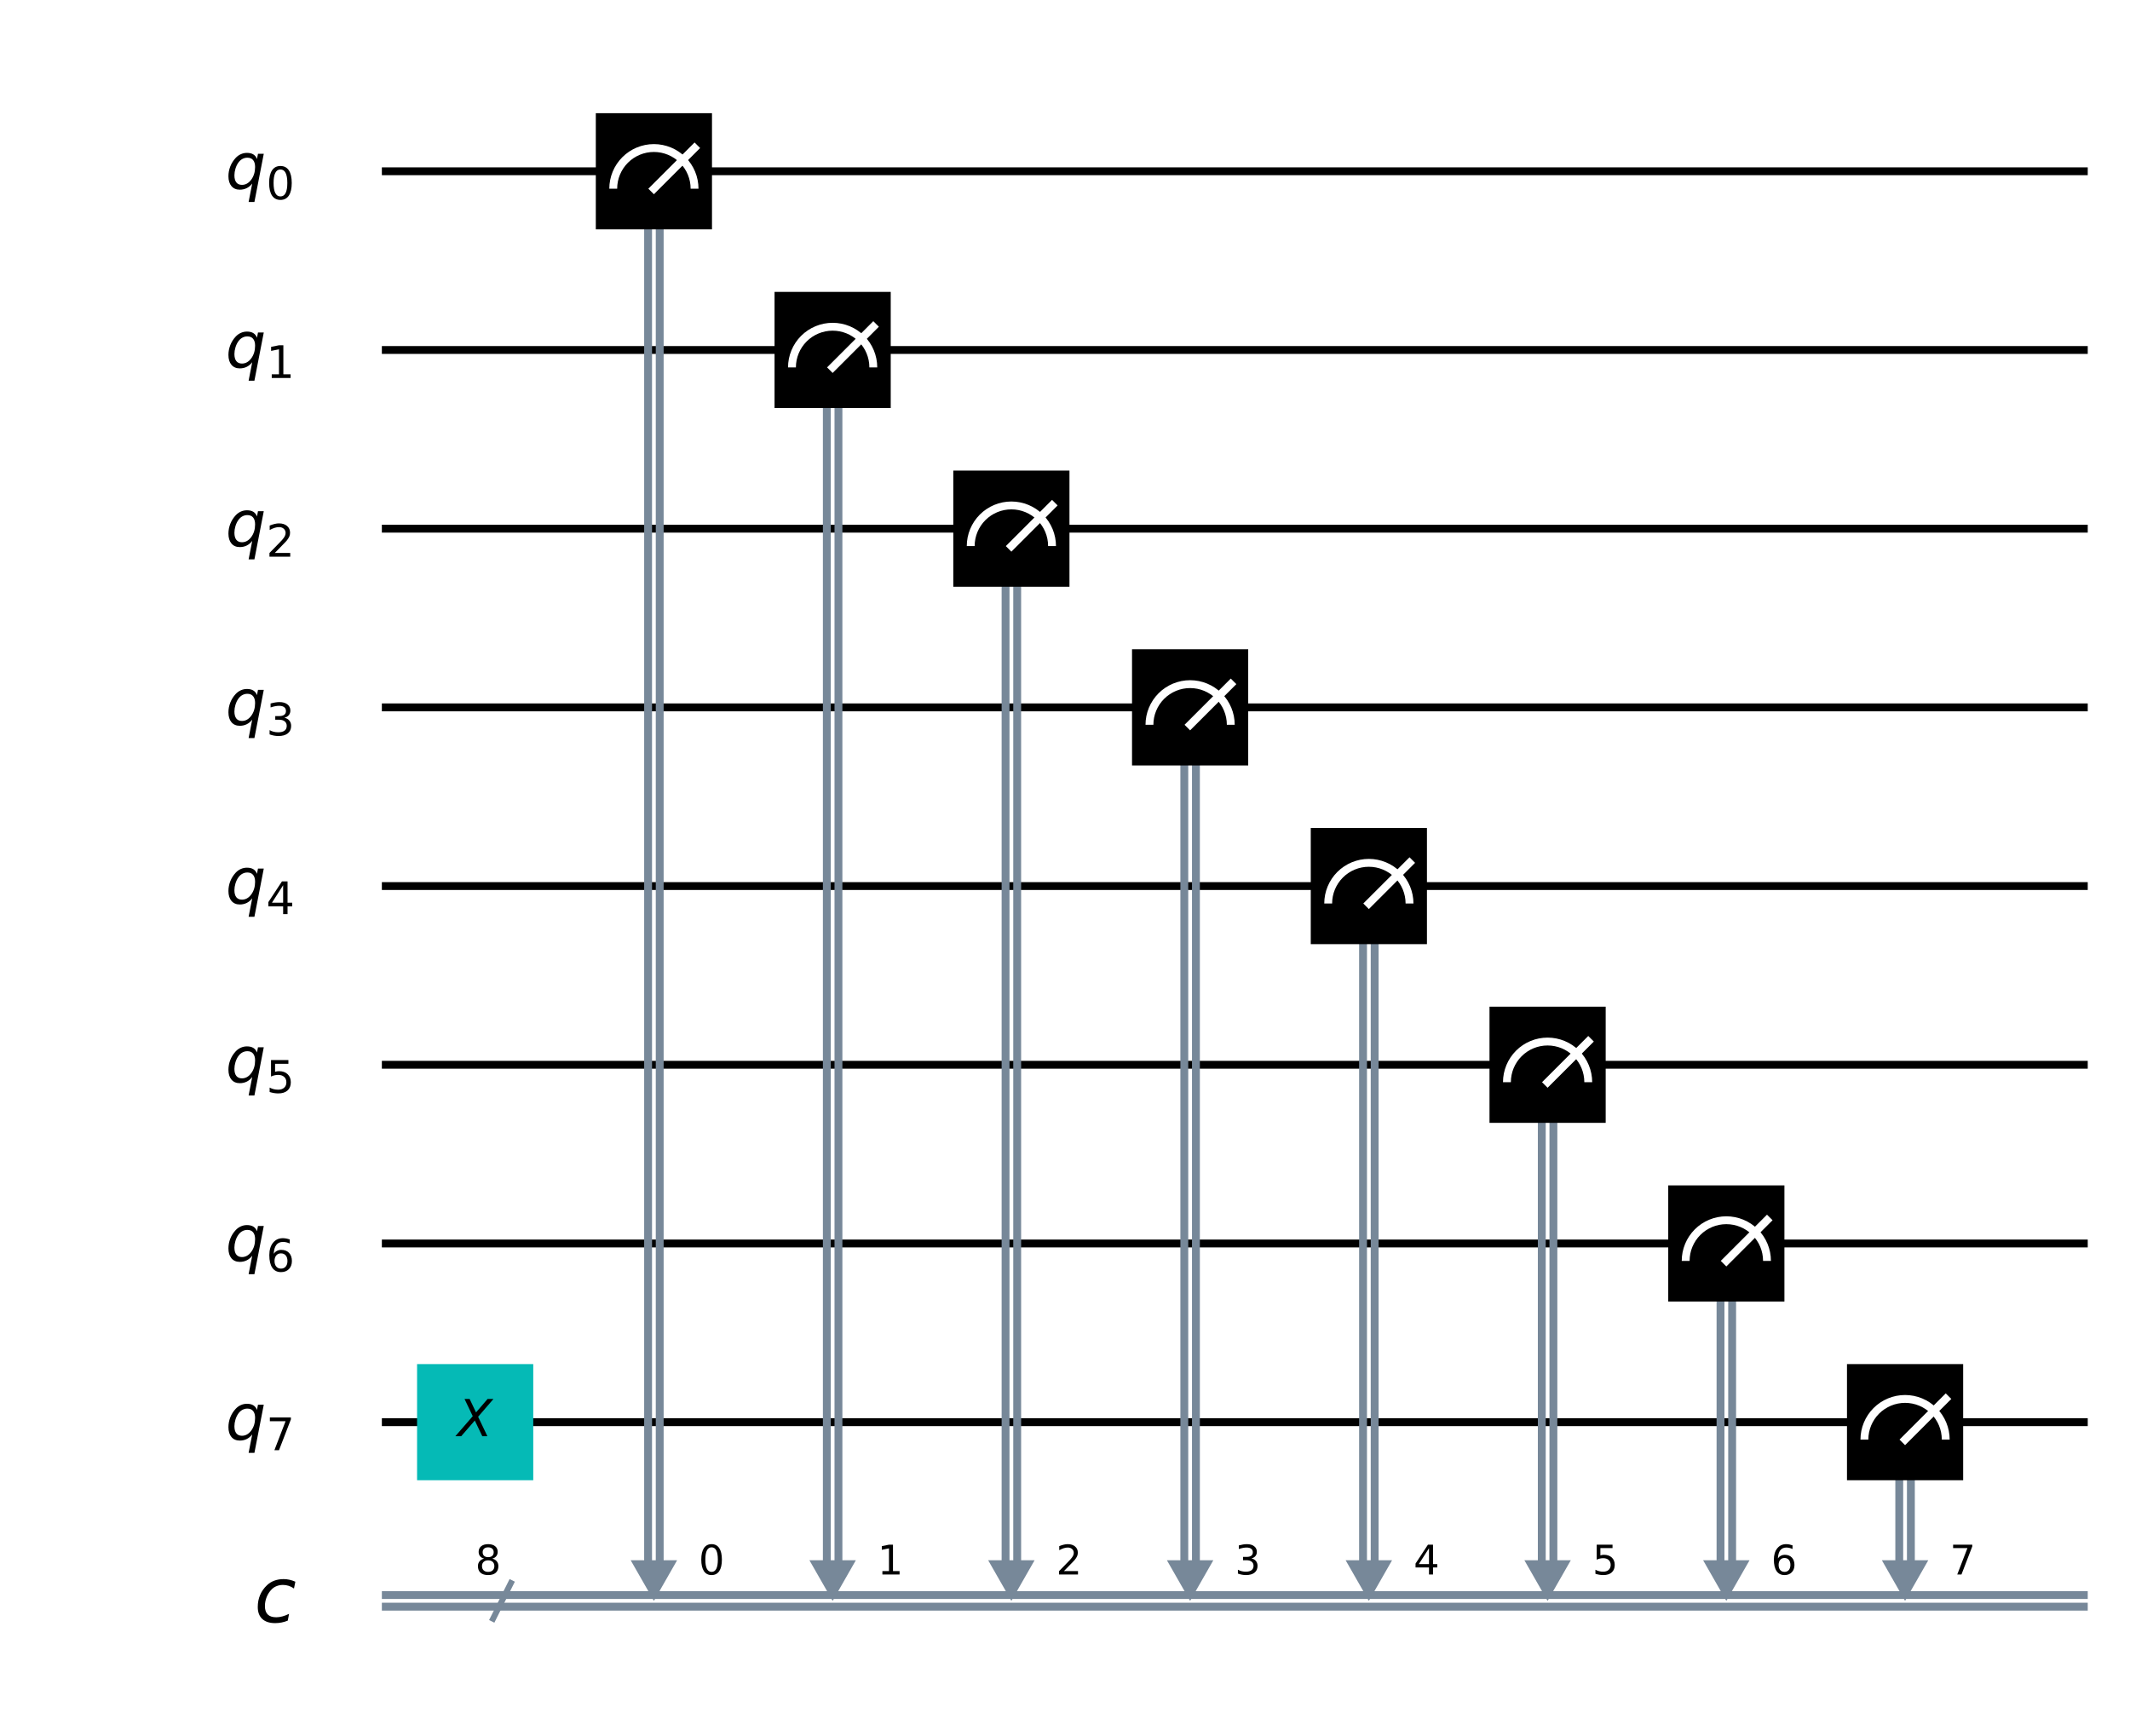 <?xml version="1.0" encoding="utf-8" standalone="no"?>
<!DOCTYPE svg PUBLIC "-//W3C//DTD SVG 1.1//EN"
  "http://www.w3.org/Graphics/SVG/1.1/DTD/svg11.dtd">
<!-- Created with matplotlib (https://matplotlib.org/) -->
<svg height="441.639pt" version="1.1" viewBox="0 0 541.632 441.639" width="541.632pt" xmlns="http://www.w3.org/2000/svg" xmlns:xlink="http://www.w3.org/1999/xlink">
 <defs>
  <style type="text/css">
*{stroke-linecap:butt;stroke-linejoin:round;}
  </style>
 </defs>
 <g id="figure_1">
  <g id="patch_1">
   <path d="M 0 441.639 
L 541.632 441.639 
L 541.632 0 
L 0 0 
z
" style="fill:#ffffff;"/>
  </g>
  <g id="axes_1">
   <g id="patch_2">
    <path clip-path="url(#p6d5bf2b28e)" d="M 160.37 396.829 
L 172.187 396.829 
L 166.279 407.169 
z
" style="fill:#778899;"/>
   </g>
   <g id="patch_3">
    <path clip-path="url(#p6d5bf2b28e)" d="M 205.821 396.829 
L 217.638 396.829 
L 211.73 407.169 
z
" style="fill:#778899;"/>
   </g>
   <g id="patch_4">
    <path clip-path="url(#p6d5bf2b28e)" d="M 251.272 396.829 
L 263.089 396.829 
L 257.18 407.169 
z
" style="fill:#778899;"/>
   </g>
   <g id="patch_5">
    <path clip-path="url(#p6d5bf2b28e)" d="M 296.723 396.829 
L 308.54 396.829 
L 302.632 407.169 
z
" style="fill:#778899;"/>
   </g>
   <g id="patch_6">
    <path clip-path="url(#p6d5bf2b28e)" d="M 342.174 396.829 
L 353.991 396.829 
L 348.082 407.169 
z
" style="fill:#778899;"/>
   </g>
   <g id="patch_7">
    <path clip-path="url(#p6d5bf2b28e)" d="M 387.625 396.829 
L 399.442 396.829 
L 393.534 407.169 
z
" style="fill:#778899;"/>
   </g>
   <g id="patch_8">
    <path clip-path="url(#p6d5bf2b28e)" d="M 433.076 396.829 
L 444.893 396.829 
L 438.985 407.169 
z
" style="fill:#778899;"/>
   </g>
   <g id="patch_9">
    <path clip-path="url(#p6d5bf2b28e)" d="M 478.527 396.829 
L 490.344 396.829 
L 484.435 407.169 
z
" style="fill:#778899;"/>
   </g>
   <g id="line2d_1">
    <path clip-path="url(#p6d5bf2b28e)" d="M 98.102 43.561 
L 529.886 43.561 
" style="fill:none;stroke:#000000;stroke-linecap:square;stroke-width:2;"/>
   </g>
   <g id="line2d_2">
    <path clip-path="url(#p6d5bf2b28e)" d="M 98.102 89.012 
L 529.886 89.012 
" style="fill:none;stroke:#000000;stroke-linecap:square;stroke-width:2;"/>
   </g>
   <g id="line2d_3">
    <path clip-path="url(#p6d5bf2b28e)" d="M 98.102 134.463 
L 529.886 134.463 
" style="fill:none;stroke:#000000;stroke-linecap:square;stroke-width:2;"/>
   </g>
   <g id="line2d_4">
    <path clip-path="url(#p6d5bf2b28e)" d="M 98.102 179.914 
L 529.886 179.914 
" style="fill:none;stroke:#000000;stroke-linecap:square;stroke-width:2;"/>
   </g>
   <g id="line2d_5">
    <path clip-path="url(#p6d5bf2b28e)" d="M 98.102 225.365 
L 529.886 225.365 
" style="fill:none;stroke:#000000;stroke-linecap:square;stroke-width:2;"/>
   </g>
   <g id="line2d_6">
    <path clip-path="url(#p6d5bf2b28e)" d="M 98.102 270.816 
L 529.886 270.816 
" style="fill:none;stroke:#000000;stroke-linecap:square;stroke-width:2;"/>
   </g>
   <g id="line2d_7">
    <path clip-path="url(#p6d5bf2b28e)" d="M 98.102 316.267 
L 529.886 316.267 
" style="fill:none;stroke:#000000;stroke-linecap:square;stroke-width:2;"/>
   </g>
   <g id="line2d_8">
    <path clip-path="url(#p6d5bf2b28e)" d="M 98.102 361.718 
L 529.886 361.718 
" style="fill:none;stroke:#000000;stroke-linecap:square;stroke-width:2;"/>
   </g>
   <g id="line2d_9">
    <path clip-path="url(#p6d5bf2b28e)" d="M 98.102 405.692 
L 529.886 405.692 
" style="fill:none;stroke:#778899;stroke-linecap:square;stroke-width:2;"/>
   </g>
   <g id="line2d_10">
    <path clip-path="url(#p6d5bf2b28e)" d="M 98.102 408.646 
L 529.886 408.646 
" style="fill:none;stroke:#778899;stroke-linecap:square;stroke-width:2;"/>
   </g>
   <g id="line2d_11">
    <path clip-path="url(#p6d5bf2b28e)" d="M 167.756 43.561 
L 167.756 396.829 
" style="fill:none;stroke:#778899;stroke-linecap:square;stroke-width:2;"/>
   </g>
   <g id="line2d_12">
    <path clip-path="url(#p6d5bf2b28e)" d="M 164.801 43.561 
L 164.801 396.829 
" style="fill:none;stroke:#778899;stroke-linecap:square;stroke-width:2;"/>
   </g>
   <g id="line2d_13">
    <path clip-path="url(#p6d5bf2b28e)" d="M 213.207 89.012 
L 213.207 396.829 
" style="fill:none;stroke:#778899;stroke-linecap:square;stroke-width:2;"/>
   </g>
   <g id="line2d_14">
    <path clip-path="url(#p6d5bf2b28e)" d="M 210.252 89.012 
L 210.252 396.829 
" style="fill:none;stroke:#778899;stroke-linecap:square;stroke-width:2;"/>
   </g>
   <g id="line2d_15">
    <path clip-path="url(#p6d5bf2b28e)" d="M 258.658 134.463 
L 258.658 396.829 
" style="fill:none;stroke:#778899;stroke-linecap:square;stroke-width:2;"/>
   </g>
   <g id="line2d_16">
    <path clip-path="url(#p6d5bf2b28e)" d="M 255.703 134.463 
L 255.703 396.829 
" style="fill:none;stroke:#778899;stroke-linecap:square;stroke-width:2;"/>
   </g>
   <g id="line2d_17">
    <path clip-path="url(#p6d5bf2b28e)" d="M 304.109 179.914 
L 304.109 396.829 
" style="fill:none;stroke:#778899;stroke-linecap:square;stroke-width:2;"/>
   </g>
   <g id="line2d_18">
    <path clip-path="url(#p6d5bf2b28e)" d="M 301.154 179.914 
L 301.154 396.829 
" style="fill:none;stroke:#778899;stroke-linecap:square;stroke-width:2;"/>
   </g>
   <g id="line2d_19">
    <path clip-path="url(#p6d5bf2b28e)" d="M 349.56 225.365 
L 349.56 396.829 
" style="fill:none;stroke:#778899;stroke-linecap:square;stroke-width:2;"/>
   </g>
   <g id="line2d_20">
    <path clip-path="url(#p6d5bf2b28e)" d="M 346.605 225.365 
L 346.605 396.829 
" style="fill:none;stroke:#778899;stroke-linecap:square;stroke-width:2;"/>
   </g>
   <g id="line2d_21">
    <path clip-path="url(#p6d5bf2b28e)" d="M 395.011 270.816 
L 395.011 396.829 
" style="fill:none;stroke:#778899;stroke-linecap:square;stroke-width:2;"/>
   </g>
   <g id="line2d_22">
    <path clip-path="url(#p6d5bf2b28e)" d="M 392.056 270.816 
L 392.056 396.829 
" style="fill:none;stroke:#778899;stroke-linecap:square;stroke-width:2;"/>
   </g>
   <g id="line2d_23">
    <path clip-path="url(#p6d5bf2b28e)" d="M 440.462 316.267 
L 440.462 396.829 
" style="fill:none;stroke:#778899;stroke-linecap:square;stroke-width:2;"/>
   </g>
   <g id="line2d_24">
    <path clip-path="url(#p6d5bf2b28e)" d="M 437.507 316.267 
L 437.507 396.829 
" style="fill:none;stroke:#778899;stroke-linecap:square;stroke-width:2;"/>
   </g>
   <g id="line2d_25">
    <path clip-path="url(#p6d5bf2b28e)" d="M 485.913 361.718 
L 485.913 396.829 
" style="fill:none;stroke:#778899;stroke-linecap:square;stroke-width:2;"/>
   </g>
   <g id="line2d_26">
    <path clip-path="url(#p6d5bf2b28e)" d="M 482.958 361.718 
L 482.958 396.829 
" style="fill:none;stroke:#778899;stroke-linecap:square;stroke-width:2;"/>
   </g>
   <g id="line2d_27">
    <path clip-path="url(#p6d5bf2b28e)" d="M 125.373 411.714 
L 129.918 402.624 
" style="fill:none;stroke:#778899;stroke-linecap:square;stroke-width:1.5;"/>
   </g>
   <g id="patch_10">
    <path clip-path="url(#p6d5bf2b28e)" d="M 106.056 376.489 
L 135.599 376.489 
L 135.599 346.946 
L 106.056 346.946 
z
" style="fill:#05bab6;"/>
   </g>
   <g id="patch_11">
    <path clip-path="url(#p6d5bf2b28e)" d="M 151.507 58.332 
L 181.05 58.332 
L 181.05 28.789 
L 151.507 28.789 
z
"/>
   </g>
   <g id="patch_12">
    <path clip-path="url(#p6d5bf2b28e)" d="M 176.619 47.992 
C 176.619 45.251 175.528 42.619 173.59 40.681 
C 171.652 38.742 169.02 37.652 166.279 37.652 
C 163.537 37.652 160.905 38.742 158.967 40.681 
C 157.029 42.619 155.938 45.251 155.938 47.992 
" style="fill:none;stroke:#ffffff;stroke-linejoin:miter;stroke-width:2;"/>
   </g>
   <g id="patch_13">
    <path clip-path="url(#p6d5bf2b28e)" d="M 196.958 103.783 
L 226.501 103.783 
L 226.501 74.24 
L 196.958 74.24 
z
"/>
   </g>
   <g id="patch_14">
    <path clip-path="url(#p6d5bf2b28e)" d="M 222.07 93.443 
C 222.07 90.702 220.979 88.07 219.041 86.132 
C 217.103 84.193 214.471 83.103 211.73 83.103 
C 208.988 83.103 206.356 84.193 204.418 86.132 
C 202.48 88.07 201.389 90.702 201.389 93.443 
" style="fill:none;stroke:#ffffff;stroke-linejoin:miter;stroke-width:2;"/>
   </g>
   <g id="patch_15">
    <path clip-path="url(#p6d5bf2b28e)" d="M 242.409 149.234 
L 271.952 149.234 
L 271.952 119.691 
L 242.409 119.691 
z
"/>
   </g>
   <g id="patch_16">
    <path clip-path="url(#p6d5bf2b28e)" d="M 267.521 138.894 
C 267.521 136.153 266.43 133.521 264.492 131.583 
C 262.554 129.644 259.922 128.554 257.18 128.554 
C 254.439 128.554 251.807 129.644 249.869 131.583 
C 247.931 133.521 246.84 136.153 246.84 138.894 
" style="fill:none;stroke:#ffffff;stroke-linejoin:miter;stroke-width:2;"/>
   </g>
   <g id="patch_17">
    <path clip-path="url(#p6d5bf2b28e)" d="M 287.86 194.685 
L 317.403 194.685 
L 317.403 165.142 
L 287.86 165.142 
z
"/>
   </g>
   <g id="patch_18">
    <path clip-path="url(#p6d5bf2b28e)" d="M 312.972 184.345 
C 312.972 181.604 311.881 178.972 309.943 177.034 
C 308.005 175.095 305.373 174.005 302.632 174.005 
C 299.89 174.005 297.258 175.095 295.32 177.034 
C 293.382 178.972 292.291 181.604 292.291 184.345 
" style="fill:none;stroke:#ffffff;stroke-linejoin:miter;stroke-width:2;"/>
   </g>
   <g id="patch_19">
    <path clip-path="url(#p6d5bf2b28e)" d="M 333.311 240.136 
L 362.854 240.136 
L 362.854 210.593 
L 333.311 210.593 
z
"/>
   </g>
   <g id="patch_20">
    <path clip-path="url(#p6d5bf2b28e)" d="M 358.423 229.796 
C 358.423 227.055 357.332 224.423 355.394 222.485 
C 353.456 220.546 350.824 219.456 348.082 219.456 
C 345.341 219.456 342.709 220.546 340.771 222.485 
C 338.833 224.423 337.742 227.055 337.742 229.796 
" style="fill:none;stroke:#ffffff;stroke-linejoin:miter;stroke-width:2;"/>
   </g>
   <g id="patch_21">
    <path clip-path="url(#p6d5bf2b28e)" d="M 378.762 285.587 
L 408.305 285.587 
L 408.305 256.044 
L 378.762 256.044 
z
"/>
   </g>
   <g id="patch_22">
    <path clip-path="url(#p6d5bf2b28e)" d="M 403.874 275.247 
C 403.874 272.506 402.783 269.874 400.845 267.936 
C 398.907 265.997 396.275 264.907 393.534 264.907 
C 390.792 264.907 388.16 265.997 386.222 267.936 
C 384.284 269.874 383.193 272.506 383.193 275.247 
" style="fill:none;stroke:#ffffff;stroke-linejoin:miter;stroke-width:2;"/>
   </g>
   <g id="patch_23">
    <path clip-path="url(#p6d5bf2b28e)" d="M 424.213 331.038 
L 453.756 331.038 
L 453.756 301.495 
L 424.213 301.495 
z
"/>
   </g>
   <g id="patch_24">
    <path clip-path="url(#p6d5bf2b28e)" d="M 449.325 320.698 
C 449.325 317.957 448.234 315.325 446.296 313.387 
C 444.358 311.448 441.726 310.358 438.985 310.358 
C 436.243 310.358 433.611 311.448 431.673 313.387 
C 429.735 315.325 428.644 317.957 428.644 320.698 
" style="fill:none;stroke:#ffffff;stroke-linejoin:miter;stroke-width:2;"/>
   </g>
   <g id="patch_25">
    <path clip-path="url(#p6d5bf2b28e)" d="M 469.664 376.489 
L 499.207 376.489 
L 499.207 346.946 
L 469.664 346.946 
z
"/>
   </g>
   <g id="patch_26">
    <path clip-path="url(#p6d5bf2b28e)" d="M 494.776 366.149 
C 494.776 363.408 493.685 360.776 491.747 358.838 
C 489.809 356.899 487.177 355.809 484.435 355.809 
C 481.694 355.809 479.062 356.899 477.124 358.838 
C 475.186 360.776 474.095 363.408 474.095 366.149 
" style="fill:none;stroke:#ffffff;stroke-linejoin:miter;stroke-width:2;"/>
   </g>
   <g id="line2d_28">
    <path clip-path="url(#p6d5bf2b28e)" d="M 166.279 47.992 
L 176.619 37.652 
" style="fill:none;stroke:#ffffff;stroke-linecap:square;stroke-width:2;"/>
   </g>
   <g id="line2d_29">
    <path clip-path="url(#p6d5bf2b28e)" d="M 211.73 93.443 
L 222.07 83.103 
" style="fill:none;stroke:#ffffff;stroke-linecap:square;stroke-width:2;"/>
   </g>
   <g id="line2d_30">
    <path clip-path="url(#p6d5bf2b28e)" d="M 257.18 138.894 
L 267.521 128.554 
" style="fill:none;stroke:#ffffff;stroke-linecap:square;stroke-width:2;"/>
   </g>
   <g id="line2d_31">
    <path clip-path="url(#p6d5bf2b28e)" d="M 302.632 184.345 
L 312.972 174.005 
" style="fill:none;stroke:#ffffff;stroke-linecap:square;stroke-width:2;"/>
   </g>
   <g id="line2d_32">
    <path clip-path="url(#p6d5bf2b28e)" d="M 348.082 229.796 
L 358.423 219.456 
" style="fill:none;stroke:#ffffff;stroke-linecap:square;stroke-width:2;"/>
   </g>
   <g id="line2d_33">
    <path clip-path="url(#p6d5bf2b28e)" d="M 393.534 275.247 
L 403.874 264.907 
" style="fill:none;stroke:#ffffff;stroke-linecap:square;stroke-width:2;"/>
   </g>
   <g id="line2d_34">
    <path clip-path="url(#p6d5bf2b28e)" d="M 438.985 320.698 
L 449.325 310.358 
" style="fill:none;stroke:#ffffff;stroke-linecap:square;stroke-width:2;"/>
   </g>
   <g id="line2d_35">
    <path clip-path="url(#p6d5bf2b28e)" d="M 484.435 366.149 
L 494.776 355.809 
" style="fill:none;stroke:#ffffff;stroke-linecap:square;stroke-width:2;"/>
   </g>
   <g id="text_1">
    <g clip-path="url(#p6d5bf2b28e)">
     <!-- $X$ -->
     <defs>
      <path d="M 13.719 72.906 
L 23.688 72.906 
L 36.188 46.578 
L 58.797 72.906 
L 70.312 72.906 
L 40.281 38.094 
L 58.406 0 
L 48.484 0 
L 33.797 30.719 
L 7.172 0 
L -4.297 0 
L 29.781 39.203 
z
" id="DejaVuSans-Oblique-88"/>
     </defs>
     <g transform="translate(116.343 365.305)scale(0.13 -0.13)">
      <use transform="translate(0 0.094)" xlink:href="#DejaVuSans-Oblique-88"/>
     </g>
    </g>
   </g>
   <g id="text_2">
    <g clip-path="url(#p6d5bf2b28e)">
     <!-- 0 -->
     <defs>
      <path d="M 31.781 66.406 
Q 24.172 66.406 20.328 58.906 
Q 16.5 51.422 16.5 36.375 
Q 16.5 21.391 20.328 13.891 
Q 24.172 6.391 31.781 6.391 
Q 39.453 6.391 43.281 13.891 
Q 47.125 21.391 47.125 36.375 
Q 47.125 51.422 43.281 58.906 
Q 39.453 66.406 31.781 66.406 
z
M 31.781 74.219 
Q 44.047 74.219 50.516 64.516 
Q 56.984 54.828 56.984 36.375 
Q 56.984 17.969 50.516 8.266 
Q 44.047 -1.422 31.781 -1.422 
Q 19.531 -1.422 13.062 8.266 
Q 6.594 17.969 6.594 36.375 
Q 6.594 54.828 13.062 64.516 
Q 19.531 74.219 31.781 74.219 
z
" id="DejaVuSans-48"/>
     </defs>
     <g transform="translate(177.641 400.461)scale(0.104 -0.104)">
      <use xlink:href="#DejaVuSans-48"/>
     </g>
    </g>
   </g>
   <g id="text_3">
    <g clip-path="url(#p6d5bf2b28e)">
     <!-- 1 -->
     <defs>
      <path d="M 12.406 8.297 
L 28.516 8.297 
L 28.516 63.922 
L 10.984 60.406 
L 10.984 69.391 
L 28.422 72.906 
L 38.281 72.906 
L 38.281 8.297 
L 54.391 8.297 
L 54.391 0 
L 12.406 0 
z
" id="DejaVuSans-49"/>
     </defs>
     <g transform="translate(223.092 400.461)scale(0.104 -0.104)">
      <use xlink:href="#DejaVuSans-49"/>
     </g>
    </g>
   </g>
   <g id="text_4">
    <g clip-path="url(#p6d5bf2b28e)">
     <!-- 2 -->
     <defs>
      <path d="M 19.188 8.297 
L 53.609 8.297 
L 53.609 0 
L 7.328 0 
L 7.328 8.297 
Q 12.938 14.109 22.625 23.891 
Q 32.328 33.688 34.812 36.531 
Q 39.547 41.844 41.422 45.531 
Q 43.312 49.219 43.312 52.781 
Q 43.312 58.594 39.234 62.25 
Q 35.156 65.922 28.609 65.922 
Q 23.969 65.922 18.812 64.312 
Q 13.672 62.703 7.812 59.422 
L 7.812 69.391 
Q 13.766 71.781 18.938 73 
Q 24.125 74.219 28.422 74.219 
Q 39.75 74.219 46.484 68.547 
Q 53.219 62.891 53.219 53.422 
Q 53.219 48.922 51.531 44.891 
Q 49.859 40.875 45.406 35.406 
Q 44.188 33.984 37.641 27.219 
Q 31.109 20.453 19.188 8.297 
z
" id="DejaVuSans-50"/>
     </defs>
     <g transform="translate(268.543 400.461)scale(0.104 -0.104)">
      <use xlink:href="#DejaVuSans-50"/>
     </g>
    </g>
   </g>
   <g id="text_5">
    <g clip-path="url(#p6d5bf2b28e)">
     <!-- 3 -->
     <defs>
      <path d="M 40.578 39.312 
Q 47.656 37.797 51.625 33 
Q 55.609 28.219 55.609 21.188 
Q 55.609 10.406 48.188 4.484 
Q 40.766 -1.422 27.094 -1.422 
Q 22.516 -1.422 17.656 -0.516 
Q 12.797 0.391 7.625 2.203 
L 7.625 11.719 
Q 11.719 9.328 16.594 8.109 
Q 21.484 6.891 26.812 6.891 
Q 36.078 6.891 40.938 10.547 
Q 45.797 14.203 45.797 21.188 
Q 45.797 27.641 41.281 31.266 
Q 36.766 34.906 28.719 34.906 
L 20.219 34.906 
L 20.219 43.016 
L 29.109 43.016 
Q 36.375 43.016 40.234 45.922 
Q 44.094 48.828 44.094 54.297 
Q 44.094 59.906 40.109 62.906 
Q 36.141 65.922 28.719 65.922 
Q 24.656 65.922 20.016 65.031 
Q 15.375 64.156 9.812 62.312 
L 9.812 71.094 
Q 15.438 72.656 20.344 73.438 
Q 25.25 74.219 29.594 74.219 
Q 40.828 74.219 47.359 69.109 
Q 53.906 64.016 53.906 55.328 
Q 53.906 49.266 50.438 45.094 
Q 46.969 40.922 40.578 39.312 
z
" id="DejaVuSans-51"/>
     </defs>
     <g transform="translate(313.994 400.461)scale(0.104 -0.104)">
      <use xlink:href="#DejaVuSans-51"/>
     </g>
    </g>
   </g>
   <g id="text_6">
    <g clip-path="url(#p6d5bf2b28e)">
     <!-- 4 -->
     <defs>
      <path d="M 37.797 64.312 
L 12.891 25.391 
L 37.797 25.391 
z
M 35.203 72.906 
L 47.609 72.906 
L 47.609 25.391 
L 58.016 25.391 
L 58.016 17.188 
L 47.609 17.188 
L 47.609 0 
L 37.797 0 
L 37.797 17.188 
L 4.891 17.188 
L 4.891 26.703 
z
" id="DejaVuSans-52"/>
     </defs>
     <g transform="translate(359.445 400.461)scale(0.104 -0.104)">
      <use xlink:href="#DejaVuSans-52"/>
     </g>
    </g>
   </g>
   <g id="text_7">
    <g clip-path="url(#p6d5bf2b28e)">
     <!-- 5 -->
     <defs>
      <path d="M 10.797 72.906 
L 49.516 72.906 
L 49.516 64.594 
L 19.828 64.594 
L 19.828 46.734 
Q 21.969 47.469 24.109 47.828 
Q 26.266 48.188 28.422 48.188 
Q 40.625 48.188 47.75 41.5 
Q 54.891 34.812 54.891 23.391 
Q 54.891 11.625 47.562 5.094 
Q 40.234 -1.422 26.906 -1.422 
Q 22.312 -1.422 17.547 -0.641 
Q 12.797 0.141 7.719 1.703 
L 7.719 11.625 
Q 12.109 9.234 16.797 8.062 
Q 21.484 6.891 26.703 6.891 
Q 35.156 6.891 40.078 11.328 
Q 45.016 15.766 45.016 23.391 
Q 45.016 31 40.078 35.438 
Q 35.156 39.891 26.703 39.891 
Q 22.75 39.891 18.812 39.016 
Q 14.891 38.141 10.797 36.281 
z
" id="DejaVuSans-53"/>
     </defs>
     <g transform="translate(404.896 400.461)scale(0.104 -0.104)">
      <use xlink:href="#DejaVuSans-53"/>
     </g>
    </g>
   </g>
   <g id="text_8">
    <g clip-path="url(#p6d5bf2b28e)">
     <!-- 6 -->
     <defs>
      <path d="M 33.016 40.375 
Q 26.375 40.375 22.484 35.828 
Q 18.609 31.297 18.609 23.391 
Q 18.609 15.531 22.484 10.953 
Q 26.375 6.391 33.016 6.391 
Q 39.656 6.391 43.531 10.953 
Q 47.406 15.531 47.406 23.391 
Q 47.406 31.297 43.531 35.828 
Q 39.656 40.375 33.016 40.375 
z
M 52.594 71.297 
L 52.594 62.312 
Q 48.875 64.062 45.094 64.984 
Q 41.312 65.922 37.594 65.922 
Q 27.828 65.922 22.672 59.328 
Q 17.531 52.734 16.797 39.406 
Q 19.672 43.656 24.016 45.922 
Q 28.375 48.188 33.594 48.188 
Q 44.578 48.188 50.953 41.516 
Q 57.328 34.859 57.328 23.391 
Q 57.328 12.156 50.688 5.359 
Q 44.047 -1.422 33.016 -1.422 
Q 20.359 -1.422 13.672 8.266 
Q 6.984 17.969 6.984 36.375 
Q 6.984 53.656 15.188 63.938 
Q 23.391 74.219 37.203 74.219 
Q 40.922 74.219 44.703 73.484 
Q 48.484 72.75 52.594 71.297 
z
" id="DejaVuSans-54"/>
     </defs>
     <g transform="translate(450.347 400.461)scale(0.104 -0.104)">
      <use xlink:href="#DejaVuSans-54"/>
     </g>
    </g>
   </g>
   <g id="text_9">
    <g clip-path="url(#p6d5bf2b28e)">
     <!-- 7 -->
     <defs>
      <path d="M 8.203 72.906 
L 55.078 72.906 
L 55.078 68.703 
L 28.609 0 
L 18.312 0 
L 43.219 64.594 
L 8.203 64.594 
z
" id="DejaVuSans-55"/>
     </defs>
     <g transform="translate(495.798 400.461)scale(0.104 -0.104)">
      <use xlink:href="#DejaVuSans-55"/>
     </g>
    </g>
   </g>
   <g id="text_10">
    <g clip-path="url(#p6d5bf2b28e)">
     <!-- $q_{0}$ -->
     <defs>
      <path d="M 41.703 8.203 
Q 38.094 3.469 33.172 1.016 
Q 28.266 -1.422 22.312 -1.422 
Q 14.016 -1.422 9.297 4.172 
Q 4.594 9.766 4.594 19.578 
Q 4.594 27.484 7.5 34.859 
Q 10.406 42.234 15.828 48.094 
Q 19.344 51.906 23.906 53.953 
Q 28.469 56 33.5 56 
Q 39.547 56 43.453 53.609 
Q 47.359 51.219 49.125 46.391 
L 50.688 54.594 
L 59.719 54.594 
L 45.125 -20.609 
L 36.078 -20.609 
z
M 13.922 20.906 
Q 13.922 13.672 16.938 9.891 
Q 19.969 6.109 25.688 6.109 
Q 34.188 6.109 40.188 14.234 
Q 46.188 22.359 46.188 33.984 
Q 46.188 41.016 43.078 44.75 
Q 39.984 48.484 34.188 48.484 
Q 29.938 48.484 26.312 46.5 
Q 22.703 44.531 20.016 40.719 
Q 17.188 36.719 15.547 31.344 
Q 13.922 25.984 13.922 20.906 
z
" id="DejaVuSans-Oblique-113"/>
     </defs>
     <g transform="translate(57.339 48.012)scale(0.163 -0.163)">
      <use xlink:href="#DejaVuSans-Oblique-113"/>
      <use transform="translate(63.477 -16.406)scale(0.7)" xlink:href="#DejaVuSans-48"/>
     </g>
    </g>
   </g>
   <g id="text_11">
    <g clip-path="url(#p6d5bf2b28e)">
     <!-- $q_{1}$ -->
     <g transform="translate(57.339 93.463)scale(0.163 -0.163)">
      <use xlink:href="#DejaVuSans-Oblique-113"/>
      <use transform="translate(63.477 -16.406)scale(0.7)" xlink:href="#DejaVuSans-49"/>
     </g>
    </g>
   </g>
   <g id="text_12">
    <g clip-path="url(#p6d5bf2b28e)">
     <!-- $q_{2}$ -->
     <g transform="translate(57.339 138.914)scale(0.163 -0.163)">
      <use xlink:href="#DejaVuSans-Oblique-113"/>
      <use transform="translate(63.477 -16.406)scale(0.7)" xlink:href="#DejaVuSans-50"/>
     </g>
    </g>
   </g>
   <g id="text_13">
    <g clip-path="url(#p6d5bf2b28e)">
     <!-- $q_{3}$ -->
     <g transform="translate(57.339 184.365)scale(0.163 -0.163)">
      <use xlink:href="#DejaVuSans-Oblique-113"/>
      <use transform="translate(63.477 -16.406)scale(0.7)" xlink:href="#DejaVuSans-51"/>
     </g>
    </g>
   </g>
   <g id="text_14">
    <g clip-path="url(#p6d5bf2b28e)">
     <!-- $q_{4}$ -->
     <g transform="translate(57.339 229.816)scale(0.163 -0.163)">
      <use xlink:href="#DejaVuSans-Oblique-113"/>
      <use transform="translate(63.477 -16.406)scale(0.7)" xlink:href="#DejaVuSans-52"/>
     </g>
    </g>
   </g>
   <g id="text_15">
    <g clip-path="url(#p6d5bf2b28e)">
     <!-- $q_{5}$ -->
     <g transform="translate(57.339 275.267)scale(0.163 -0.163)">
      <use xlink:href="#DejaVuSans-Oblique-113"/>
      <use transform="translate(63.477 -16.406)scale(0.7)" xlink:href="#DejaVuSans-53"/>
     </g>
    </g>
   </g>
   <g id="text_16">
    <g clip-path="url(#p6d5bf2b28e)">
     <!-- $q_{6}$ -->
     <g transform="translate(57.339 320.718)scale(0.163 -0.163)">
      <use xlink:href="#DejaVuSans-Oblique-113"/>
      <use transform="translate(63.477 -16.406)scale(0.7)" xlink:href="#DejaVuSans-54"/>
     </g>
    </g>
   </g>
   <g id="text_17">
    <g clip-path="url(#p6d5bf2b28e)">
     <!-- $q_{7}$ -->
     <g transform="translate(57.339 366.169)scale(0.163 -0.163)">
      <use xlink:href="#DejaVuSans-Oblique-113"/>
      <use transform="translate(63.477 -16.406)scale(0.7)" xlink:href="#DejaVuSans-55"/>
     </g>
    </g>
   </g>
   <g id="text_18">
    <g clip-path="url(#p6d5bf2b28e)">
     <!-- 8 -->
     <defs>
      <path d="M 31.781 34.625 
Q 24.75 34.625 20.719 30.859 
Q 16.703 27.094 16.703 20.516 
Q 16.703 13.922 20.719 10.156 
Q 24.75 6.391 31.781 6.391 
Q 38.812 6.391 42.859 10.172 
Q 46.922 13.969 46.922 20.516 
Q 46.922 27.094 42.891 30.859 
Q 38.875 34.625 31.781 34.625 
z
M 21.922 38.812 
Q 15.578 40.375 12.031 44.719 
Q 8.5 49.078 8.5 55.328 
Q 8.5 64.062 14.719 69.141 
Q 20.953 74.219 31.781 74.219 
Q 42.672 74.219 48.875 69.141 
Q 55.078 64.062 55.078 55.328 
Q 55.078 49.078 51.531 44.719 
Q 48 40.375 41.703 38.812 
Q 48.828 37.156 52.797 32.312 
Q 56.781 27.484 56.781 20.516 
Q 56.781 9.906 50.312 4.234 
Q 43.844 -1.422 31.781 -1.422 
Q 19.734 -1.422 13.25 4.234 
Q 6.781 9.906 6.781 20.516 
Q 6.781 27.484 10.781 32.312 
Q 14.797 37.156 21.922 38.812 
z
M 18.312 54.391 
Q 18.312 48.734 21.844 45.562 
Q 25.391 42.391 31.781 42.391 
Q 38.141 42.391 41.719 45.562 
Q 45.312 48.734 45.312 54.391 
Q 45.312 60.062 41.719 63.234 
Q 38.141 66.406 31.781 66.406 
Q 25.391 66.406 21.844 63.234 
Q 18.312 60.062 18.312 54.391 
z
" id="DejaVuSans-56"/>
     </defs>
     <g transform="translate(120.828 400.461)scale(0.104 -0.104)">
      <use xlink:href="#DejaVuSans-56"/>
     </g>
    </g>
   </g>
   <g id="text_19">
    <g clip-path="url(#p6d5bf2b28e)">
     <!-- $c$ -->
     <defs>
      <path d="M 53.609 52.594 
L 51.812 43.703 
Q 48.578 46.047 44.938 47.219 
Q 41.312 48.391 37.406 48.391 
Q 33.109 48.391 29.219 46.875 
Q 25.344 45.359 22.703 42.578 
Q 18.5 38.328 16.203 32.609 
Q 13.922 26.906 13.922 20.797 
Q 13.922 13.422 17.609 9.812 
Q 21.297 6.203 28.812 6.203 
Q 32.516 6.203 36.688 7.328 
Q 40.875 8.453 45.406 10.688 
L 43.703 1.812 
Q 39.797 0.203 35.672 -0.609 
Q 31.547 -1.422 27.203 -1.422 
Q 16.312 -1.422 10.453 4.016 
Q 4.594 9.469 4.594 19.578 
Q 4.594 28.078 7.641 35.234 
Q 10.688 42.391 16.703 48.094 
Q 20.797 52 26.312 54 
Q 31.844 56 38.375 56 
Q 42.188 56 45.938 55.141 
Q 49.703 54.297 53.609 52.594 
z
" id="DejaVuSans-Oblique-99"/>
     </defs>
     <g transform="translate(64.651 412.55)scale(0.195 -0.195)">
      <use xlink:href="#DejaVuSans-Oblique-99"/>
     </g>
    </g>
   </g>
  </g>
 </g>
 <defs>
  <clipPath id="p6d5bf2b28e">
   <rect height="427.239" width="527.232" x="7.2" y="7.2"/>
  </clipPath>
 </defs>
</svg>
